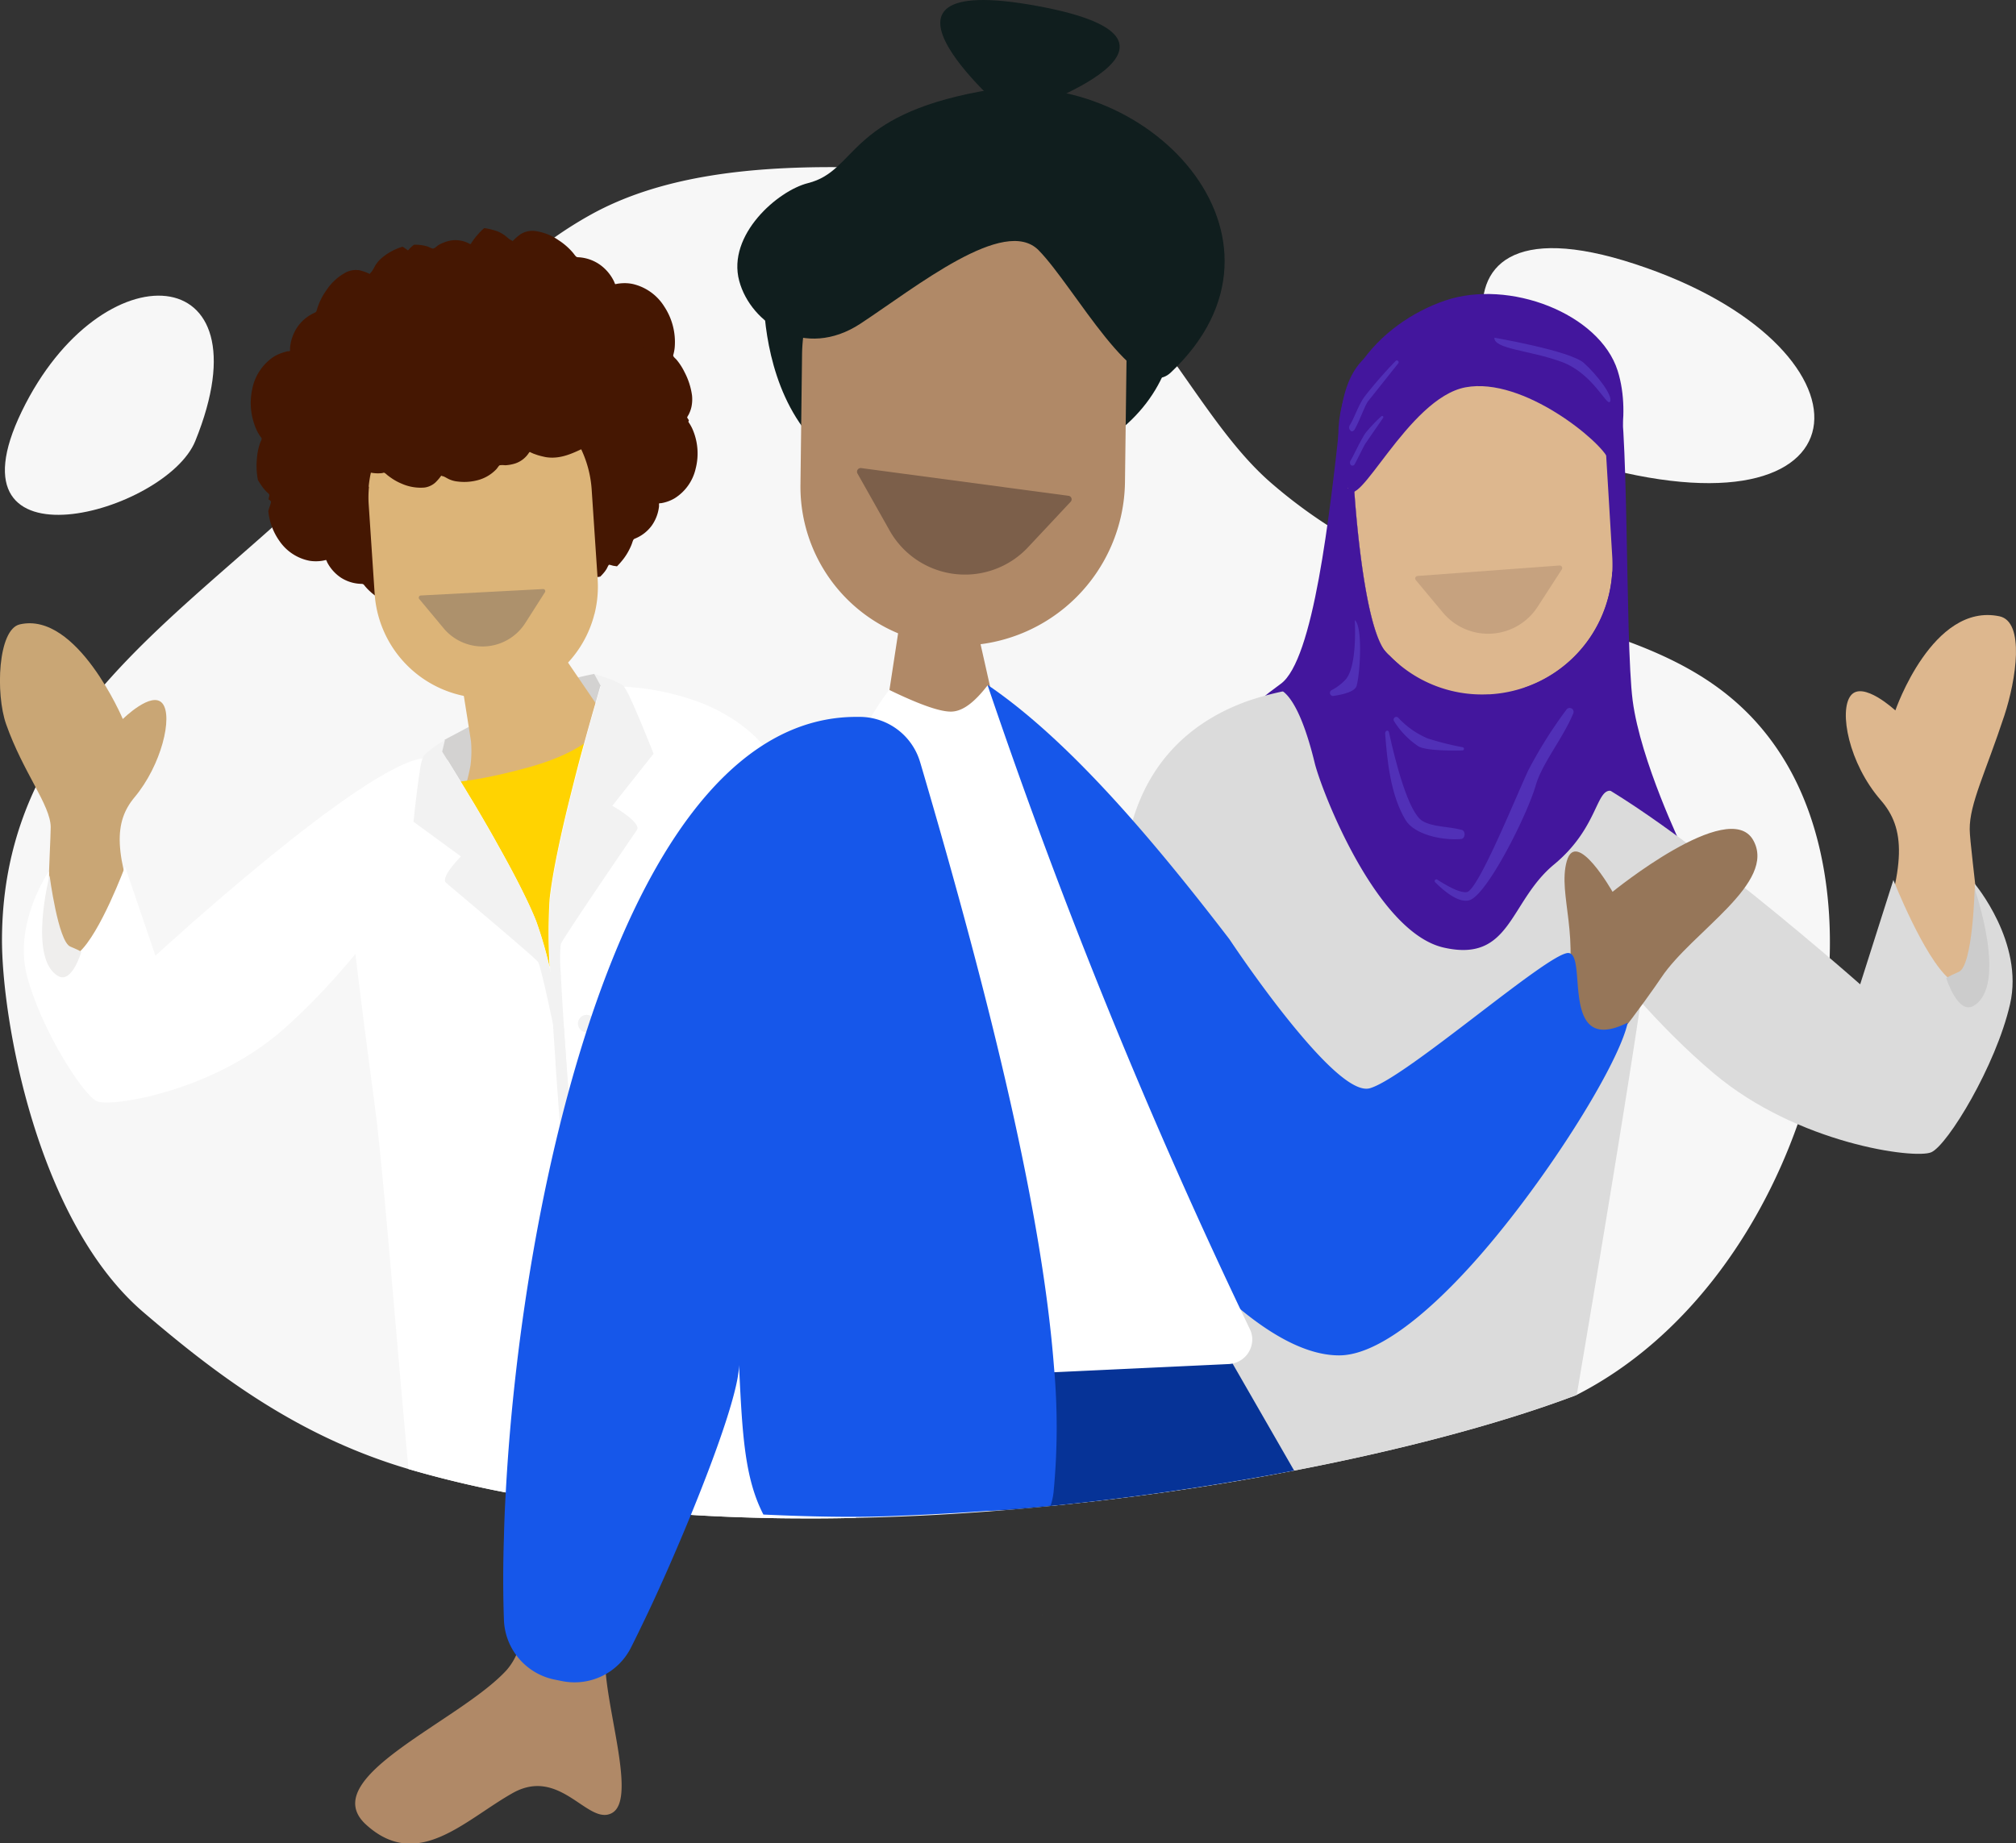 <svg xmlns="http://www.w3.org/2000/svg" viewBox="0 0 406.74 372">
  <rect x="0" y="0" width="406.74" height="372" fill="#333333" stroke="none"/>
  <defs>
    <style>
      .cls-1 {
        fill: #f7f7f7;
      }

      .cls-2 {
        fill: #c9a675;
      }

      .cls-3 {
        fill: #fff;
      }

      .cls-4 {
        fill: #efeeed;
      }

      .cls-5 {
        fill: #451702;
      }

      .cls-16, .cls-5, .cls-7 {
        fill-rule: evenodd;
      }

      .cls-6 {
        fill: #d3d2d1;
      }

      .cls-7 {
        fill: #dcb478;
      }

      .cls-8 {
        fill: #ffd301;
      }

      .cls-9 {
        fill: #f2f2f2;
      }

      .cls-10 {
        fill: #ad916c;
      }

      .cls-11 {
        fill: #43169D;
      }

      .cls-12, .cls-16 {
        fill: #ddb78e;
      }

      .cls-13 {
        fill: #dbdbdb;
      }

      .cls-14 {
        fill: #ccc;
      }

      .cls-15 {
        fill: #606060;
      }

      .cls-17 {
        fill: #c6a27f;
      }

      .cls-18 {
        fill: #5130B7;
      }

      .cls-19 {
        fill: #b08967;
      }

      .cls-20 {
        fill: #063397;
      }

      .cls-21 {
        fill: #101e1e;
      }

      .cls-22 {
        fill: #7c5f4a;
      }

      .cls-23 {
        fill: #967659;
      }

      .cls-24 {
        fill: #1657ea;
      }
    </style>
  </defs>
  <title>welcome-lt_2</title>
  <g id="Layer_2" data-name="Layer 2">
    <g id="Layer_2-2" data-name="Layer 2">
      <path class="cls-1" d="M322.69,94.17c-21.9-5.88-42.77-57.28,7.2-40.88S378.58,109.15,322.69,94.17Z"/>
      <path class="cls-1" d="M318.12,281.49a9.93,9.93,0,0,1-1.22.47c-14.21,5.29-33.61,10.54-55.8,14.81-15.3,3-31.94,5.44-49.1,7.14q-3.65.36-7.32.68c-10.57.91-21.3,1.51-32,1.72-2.59.07-5.18.1-7.76.11-3.31,0-6.61,0-9.9-.08-7-.14-14-.46-20.91-1q-6-.45-11.78-1.1-7.6-.87-15-2.11c-3-.51-6-1.06-8.91-1.67q-8.23-1.73-16-4c-22.27-6.57-38.73-19-53.51-31.67C7.4,246.37.31,205.51.4,189.37c.31-55.32,56-73,84.44-115.38,7.4-11,17.5-19.42,26.93-26a80.74,80.74,0,0,1,7.46-4.69c13.61-7.54,31-9.67,49.65-9.57,56.52.31,65.47,44.53,87.52,63.68,38,33,81.76,21.76,103,55C382.4,188.37,363.4,258.37,318.12,281.49Z"/>
      <path class="cls-1" d="M39.4,89c-5.88,14.51-51,27-35-6S54.4,52,39.4,89Z"/>
    </g>
    <g id="Layer_1-2" data-name="Layer 1">
      <g>
        <path class="cls-2" d="M10.23,166.91c0,3.35-1.53,28,.36,27.77,2.07-.26,19-5.11,18.23-7.18-6-15.36-5.83-21.62-1.68-26.6,5.43-6.49,7.79-16.3,5.64-18.94s-8,3.14-8,3.14S15.57,123.35,4,126c-4.44,1-4.92,14-2.77,20.13C4.68,155.92,10.18,162.44,10.23,166.91Z"/>
        <path class="cls-3" d="M85.5,153c-12.33,1.31-54.14,39.87-54.14,39.87l-6.13-18s-5,13.51-9.31,17.34c-6.07,5.38-6.05-16.38-6.05-16.38s-7.17,10.36-4.45,21,11.35,24.25,14.19,25.43,23.21-1.93,37.45-14.44C75.94,191.23,90,166.41,90,166.41S89,152.6,85.5,153Z"/>
        <path class="cls-4" d="M11.79,197c2.73,1.5,4.61-4.89,4.61-4.89s.22-.07-2.22-1.09S10,176.67,10,176.67,5.62,193.6,11.79,197Z"/>
        <path class="cls-5" d="M139.62,79.8a7.59,7.59,0,0,1-.11,2.28,6.22,6.22,0,0,1-.35,1.11c-.08.18-.16.36-.25.54a2.16,2.16,0,0,0-.18.3c-.09.26-.17.09,0,.38a2.33,2.33,0,0,0,.26.38l-.06.15c-.07.24,0,.24.13.46a8.45,8.45,0,0,1,.63,1.14,12.24,12.24,0,0,1,.67,8,9.56,9.56,0,0,1-4.22,6,7.82,7.82,0,0,1-2.75,1c-.09,0-.35,0-.42.07a2.43,2.43,0,0,0,0,.49,8.28,8.28,0,0,1-1.5,4,7.82,7.82,0,0,1-3.24,2.54c-.25.11-.34.12-.47.34a5.14,5.14,0,0,0-.22.59,9.17,9.17,0,0,1-.49,1.16,11.9,11.9,0,0,1-1.37,2.2,16.92,16.92,0,0,1-1.2,1.36l-.63-.1c-.2,0-.87-.28-1-.2s-.38.7-.5.88-.22.33-.34.49a10,10,0,0,1-.9,1,4.28,4.28,0,0,1-1.85,0,10.68,10.68,0,0,1-1.88-.75c-.06.18-.3.35-.42.5a9.19,9.19,0,0,0-.52.85,5.65,5.65,0,0,1-1.51,1.61,11,11,0,0,1-2.58,1.48,8.4,8.4,0,0,1-3.65-.4,17.68,17.68,0,0,1-1.68-.72c-.29-.14-.57-.3-.85-.46l-.49-.31c-.28-.19-.27-.28-.49,0a5.48,5.48,0,0,1-3.21,2,7.71,7.71,0,0,1-2.3.08,4.4,4.4,0,0,0-1.17-.19c-.24.08-.63.63-.85.81a8.4,8.4,0,0,1-4.06,1.81,10.81,10.81,0,0,1-4.66-.34,5.71,5.71,0,0,1-2-1c-.27-.2-.51-.42-.8-.6s-.44-.17-.57-.32A9.85,9.85,0,0,1,84,121.78a4.14,4.14,0,0,1-2.48.72,10,10,0,0,1-4.79-1.61,11.72,11.72,0,0,1-2.08-1.55,10.7,10.7,0,0,1-.88-.9c-.14-.15-.26-.35-.41-.48s-.29-.13-.57-.14a7.9,7.9,0,0,1-3.93-1.2A8.33,8.33,0,0,1,66,113.45a1.64,1.64,0,0,0-.21-.44c-.08,0-.32.07-.42.09a7,7,0,0,1-1,.14,8.07,8.07,0,0,1-1.9-.07,9.54,9.54,0,0,1-6.09-4,12.41,12.41,0,0,1-2.24-6c0-.13.06-.26.1-.39.11-.45.34-.92.41-1.38s0-.15-.14-.36-.19-.14-.27-.21,0,0-.05-.05c0-.18.06-.36.1-.55s.1-.27,0-.47-.43-.42-.62-.63A11.5,11.5,0,0,1,52,96.77l0-.09a15,15,0,0,1-.16-4.22,12.51,12.51,0,0,1,.58-2.91c.1-.28.26-.57.34-.87s0-.25-.15-.48A9.66,9.66,0,0,1,51.88,87a13.15,13.15,0,0,1-1-8.44,10.2,10.2,0,0,1,4.27-6.52A8,8,0,0,1,57,71.18a9.82,9.82,0,0,1,1.06-.3c.1,0,.38,0,.45-.08a2.94,2.94,0,0,0,0-.52A8.9,8.9,0,0,1,60,66a8.33,8.33,0,0,1,3.35-2.83c.26-.13.36-.14.49-.38a4.47,4.47,0,0,0,.2-.65,13.24,13.24,0,0,1,.48-1.24,12.29,12.29,0,0,1,1.38-2.39,10.78,10.78,0,0,1,4-3.6,4.57,4.57,0,0,1,2.73-.35,11.14,11.14,0,0,1,2,.73c.06-.2.3-.39.42-.56a10.28,10.28,0,0,0,.53-.91A6.14,6.14,0,0,1,77.09,52a11.64,11.64,0,0,1,4.13-2.21l.27.16.52.36c.28.21.27.3.51,0a6.59,6.59,0,0,1,1-.92,8.52,8.52,0,0,1,2.7.34c.29.09.91.46,1.19.43s.81-.54,1-.67a7.92,7.92,0,0,1,2.27-.9,5.85,5.85,0,0,1,4,.58c.32.17.28.08.47-.22l.35-.51q.3-.42.63-.81c.43-.49.88-1,1.35-1.41l.22-.19a12.88,12.88,0,0,1,2.23.51,6.22,6.22,0,0,1,2.08,1.1c.27.22.53.46.82.66s.47.2.59.37a10.93,10.93,0,0,1,1.63-1.42,4.55,4.55,0,0,1,2.67-.66,10.81,10.81,0,0,1,5,1.9,13.15,13.15,0,0,1,2.15,1.73q.47.46.9,1a5.3,5.3,0,0,0,.42.52c.21.18.31.16.6.18A8.34,8.34,0,0,1,121,53.39a8.86,8.86,0,0,1,2.91,3.47,2.67,2.67,0,0,0,.21.48c.09,0,.35-.06.45-.08a9.81,9.81,0,0,1,1.09-.11,8.11,8.11,0,0,1,2,.16A10.2,10.2,0,0,1,134,61.83a13,13,0,0,1,2.13,8.23,8,8,0,0,1-.24,1.37c-.07.27-.11.29,0,.5s.44.46.63.69a12.36,12.36,0,0,1,1.6,2.5A14.22,14.22,0,0,1,139.62,79.8Z"/>
        <path class="cls-6" d="M89.71,149.28s14.24-7.6,18.75-9.79A55.19,55.19,0,0,1,119.89,136l7.61,9-17.14,30.8L95.5,177.73,88,153.05Z"/>
        <path class="cls-7" d="M90.47,166.74l8.82,4.58,14.87-8.1,8.38-17.86-14.82-21.75c2.58,10.42-4.91,6.89-15,11.42,0,0,2.33,14.59,2.31,14.6a23.06,23.06,0,0,1-.11,4.89A39.16,39.16,0,0,1,90.47,166.74Z"/>
        <g>
          <path class="cls-8" d="M128,141.19s-10,33.18-13.06,50.42c-.62,3.47-3.43,8-4.5,5.65-5.27-11.58-20.87-32.85-25.9-39.59,2.46.55,8.48.93,22.1-2.82C124.73,149.87,123.16,141.33,128,141.19Z"/>
          <path class="cls-3" d="M172.44,301.51s0-.08,0-.14A.76.76,0,0,1,172.44,301.51Z"/>
          <path class="cls-3" d="M172.68,306.31c-2.59.07-5.18.1-7.76.11-3.31,0-6.61,0-9.9-.08-7-.14-14-.46-20.91-1q-6-.45-11.78-1.1-7.6-.87-15-2.11c-3-.51-6-1.06-8.91-1.67q-8.23-1.73-16-4c-2.27-23.82-5-59.65-6.78-73.16-1.55-11.6-2.93-22.31-3.94-30.86-1.26-10.53-2-17.78-1.74-19.35.46-3.42,4.34-8,8.49-12,2.17-2.08,4.41-4,6.29-5.56.83-.68,1.58-1.29,2.23-1.79l1-.79h0l1.28-.95c-.06.15-.31,1,1.06,1.41h0l1.6,2.6.49.8.52.85c.25.42.52.87.81,1.33h0l.93,1.55,1,1.63.22.37c.84,1.42,1.72,2.93,2.61,4.47.67,1.17,1.35,2.36,2,3.56l.85,1.52.83,1.51.27.5c.46.85.91,1.68,1.34,2.51.23.43.45.85.66,1.27,1.52,2.95,2.83,5.7,3.74,8a80.65,80.65,0,0,1,2.7,9.26,114,114,0,0,1,0-13.64c.29-2.74.87-6.1,1.63-9.74h0c.67-3.29,1.49-6.81,2.35-10.28a0,0,0,0,1,0,0c1-4,2-8,3-11.5.88-3.2,1.67-6,2.26-8h0c.63-2.19,1-3.5,1-3.5h.7c.84,0,2.2,0,3.92.09a51.27,51.27,0,0,1,15.65,3.25c8,3.14,16,9.23,19.21,21,3.65,13.36,6.69,50.76,8.76,83.36C170.35,259.92,171.81,288.72,172.68,306.31Z"/>
          <path class="cls-9" d="M128.49,167.51c-.77,1.13-8.08,11.81-12.35,18.27-1.59,2.4-2.76,4.22-3,4.75a30.68,30.68,0,0,0,0,5.74c.13,3,.37,6.93.67,11.42.14,2.2.31,4.54.48,6.95s.35,4.88.54,7.38c0,.13,0,.26,0,.39.25,3.45.66,8.8,1.15,15.25.62,8.2,1.39,18.18,2.17,28.26.58,7.65,1.18,15.36,1.72,22.4l-2.06-.46c-.53-6.56-1.12-13.8-1.72-21.22-.79-9.86-1.6-20-2.33-29.37-.66-8.56-1.25-16.41-1.69-22.66,0-.17,0-.33,0-.49-.22-3.1-.4-5.78-.53-8-.18-2.89-.33-5.67-.45-8.28,0-.93-.08-1.83-.11-2.71a112.35,112.35,0,0,1,0-13.64c.29-2.74.88-6.11,1.63-9.75.68-3.29,1.49-6.81,2.35-10.28,1-4,2.05-8,3-11.53.87-3.21,1.66-6,2.25-8,.63-2.19,1-3.5,1-3.5L119.89,136s4.73,1.35,5.88,2.42l.1.1a17,17,0,0,1,1.46,2.75l.41.89h0c1.82,4.07,4.12,9.94,4.12,9.94l-8.32,10.51S129.54,166,128.49,167.51Z"/>
          <path class="cls-9" d="M128,234.28c.82.59,15.29,15.06,22.53,14.69,1.82-.09-1.21-2.93-1.21-2.93l-16.78-10.47Z"/>
          <path class="cls-9" d="M113.8,207.69c.29,4.51.66,9.56,1,14.72-1.17-5.81-2.33-11.5-3.33-16.24-1.45-6.83-2.59-11.69-2.94-12.09-1.3-1.44-17.27-14.86-18.53-15.92s3-5.33,3-5.33l-9.57-7s.65-6.4,1.28-10.28a12.28,12.28,0,0,1,.65-2.8c.72-1.18,4.42-3.45,4.42-3.45l-.57,2.38s.4.63,1.08,1.74h0c3.44,5.54,14.12,23,17.87,32.46a83.2,83.2,0,0,1,2.69,9.26C111.85,198.82,112.82,203.1,113.8,207.69Z"/>
          <circle class="cls-9" cx="118.36" cy="206.56" r="1.76"/>
          <circle class="cls-9" cx="118.25" cy="215.53" r="1.76"/>
          <circle class="cls-9" cx="118.15" cy="224.5" r="1.76"/>
          <circle class="cls-9" cx="118.55" cy="233.82" r="1.76"/>
          <circle class="cls-9" cx="119.31" cy="242.63" r="1.76"/>
          <circle class="cls-9" cx="119.72" cy="251.95" r="1.76"/>
        </g>
        <path class="cls-7" d="M74.45,98.21a21,21,0,0,0-.06,3.64l1.2,18a22.58,22.58,0,0,0,24,21l.26,0a22.53,22.53,0,0,0,20-16.63c0-.11.06-.22.1-.34a22.81,22.81,0,0,0,.63-7l-1.2-18a22.57,22.57,0,0,0-45-.64Z"/>
        <path class="cls-5" d="M135.71,71.29a5,5,0,0,1-1.55,2.32,5.23,5.23,0,0,1-1.22.74c-.16.07-.22,0-.24.19a1.23,1.23,0,0,0,.1.41,6.44,6.44,0,0,1,.15,1,7.67,7.67,0,0,1-.47,3.35,9.53,9.53,0,0,1-3.95,4.91,8.52,8.52,0,0,1-3.29,1.08,13.55,13.55,0,0,1-1.8.08c-.19,0-.83-.13-1,0s-.28.66-.36.83a10.09,10.09,0,0,1-4.83,4.47c-2.3,1.09-4.55,2-7.14,1.58-.55-.11-1.08-.24-1.62-.4l-.83-.29-.48-.21c-.27-.13-.28-.21-.45,0A5.26,5.26,0,0,1,104,93.51a7.86,7.86,0,0,1-2.09.38,4.43,4.43,0,0,0-1.09,0c-.21.1-.51.64-.7.82a8,8,0,0,1-3.51,2.13,10.6,10.6,0,0,1-4.3.33,5.39,5.39,0,0,1-1.93-.57c-.27-.14-.52-.3-.8-.42s-.42-.08-.55-.2a9.66,9.66,0,0,1-1.21,1.41,4.11,4.11,0,0,1-2.19,1,9.43,9.43,0,0,1-4.56-.77A10.76,10.76,0,0,1,79,96.5c-.31-.21-.61-.43-.91-.67a3.73,3.73,0,0,0-.43-.36c-.2-.12-.28-.08-.53,0a7.47,7.47,0,0,1-3.74-.52,7.26,7.26,0,0,1-3-2.39c0-.07-.18-.34-.24-.36s-.29.1-.37.14c-.31.1-.61.19-.93.26a7.89,7.89,0,0,1-1.75.19,8.74,8.74,0,0,1-6-2.71,10.3,10.3,0,0,1-2.92-6.41,6.31,6.31,0,0,1,0-1.15c0-.24.06-.26-.1-.41s-.44-.31-.63-.47l-.18-.15C70,76.27,85.45,73.82,92.56,72.7,105,70.72,122.34,68,135.71,71.29Z"/>
        <path class="cls-10" d="M109.93,119.54l-3.88,6.08a10.23,10.23,0,0,1-16.46,1.27l-5-6a.44.44,0,0,1,.31-.72l24.71-1.3A.42.42,0,0,1,109.93,119.54Z"/>
      </g>
      <path class="cls-11" d="M297.37,69.06c-8.09.67-24.68-5.39-26.9,14.85S265,133.22,258.4,138s-8,7-8,7l89,26s-8.42-17.45-10-29.63-.67-60.32-3.25-64.1S297.37,69.06,297.37,69.06Z"/>
      <path class="cls-12" d="M397.4,167.37c0,3.9,4.28,33.19,2.08,32.95-2.41-.26-22.24-5.49-21.35-7.92,6.6-18,6.26-25.25,1.32-30.93-6.45-7.42-8.48-18-6.05-21.1s9,3,9,3,7.5-21.83,21-19c5.18,1.09,3.36,12.83,1,20C400.64,155.8,397.35,162.18,397.4,167.37Z"/>
      <path class="cls-13" d="M311.47,153.64c14.35,1.23,63.83,45,63.83,45l6.7-21.06s6.14,15.58,11.23,19.92c7.18,6.11,5.17-19.16,5.17-19.16s10,11.86,7.14,24.31-12.61,28.44-15.89,29.88-27-1.7-43.84-15.89c-22.32-18.81-39.23-47.31-39.23-47.31S307.37,153.29,311.47,153.64Z"/>
      <path class="cls-14" d="M398.14,203c-3.13,1.79-5.47-5.57-5.47-5.57s-.26-.09,2.55-1.32,3.18-16.75,3.18-16.75S405.22,199,398.14,203Z"/>
      <path class="cls-15" d="M313.29,148.37s-17.52-6.67-23-8.54-13.68-2.35-13.68-2.35L269.12,149l24.26,33h17.4l5-29.54Z"/>
      <path class="cls-7" d="M315,168.61l-9.49,6.57L287.16,168l-12.28-19.37,13.9-27.23c-1.44,12.38,6.67,7.21,19,11,0,0-.55,17.16-.54,17.17a27.64,27.64,0,0,0,.85,5.62A45.46,45.46,0,0,0,315,168.61Z"/>
      <path class="cls-3" d="M210.28,326a.71.71,0,0,0,0-.16C210.29,325.88,210.28,325.93,210.28,326Z"/>
      <path class="cls-13" d="M325.3,238.48c-2.26,13.79-4.74,28.65-7.18,43l-1.22.47c-14.21,5.29-33.61,10.54-55.8,14.81-15.3,3-31.94,5.44-49.1,7.14.94-11.66,2.33-28.36,3.61-42.11,3.52-37.79,8.32-81.12,13-96.51,4.15-13.59,13.65-20.39,23-23.77a59.63,59.63,0,0,1,18.28-3.23c2,0,3.59,0,4.57,0,.35,0,.62,0,.81,0,0,0,.41,1.54,1.07,4.11.58,2.28,30.7,14.47,34,14.47.14,0,.24,0,.27-.08,1.78-.51,1.27-1.61,1.27-1.61s.55.42,1.47,1.18,2.2,1.81,3.67,3.11c2.13,1.85,4.67,4.18,7.12,6.67,4.69,4.78,9,10.19,9.45,14.18C334,183.68,330.2,208.52,325.3,238.48Z"/>
      <path class="cls-16" d="M325.28,115.61a26.25,26.25,0,0,1-24.65,24.55h-.3a26,26,0,0,1-19.93-7.78,17.54,17.54,0,0,1-1.24-1.35h0c-4.37-6.65-5.93-32.22-5.93-32.22l-1.34-.17-.24-4a26.23,26.23,0,0,1,51.78-7.31,24.91,24.91,0,0,1,.6,4.18l1.26,21A28.47,28.47,0,0,1,325.28,115.61Z"/>
      <path class="cls-16" d="M279.15,131a25.86,25.86,0,0,1-4.33-7.1c-.07-.12-.11-.24-.17-.37a26.36,26.36,0,0,1-1.76-8l-1-16.9,1.34.17S274.78,124.37,279.15,131Z"/>
      <path class="cls-17" d="M285.64,117.05l5.37,6.44a11.88,11.88,0,0,0,19.15-.94l4.95-7.65a.51.51,0,0,0-.46-.78L286,116.23A.5.5,0,0,0,285.64,117.05Z"/>
      <path class="cls-11" d="M271.9,98.53C273.81,104,284,80.35,295.68,78.16s27.58,11.12,28.79,14.5,4.93-8.29,1.9-17.85c-3.66-11.54-21.91-18.56-34.83-14.15S264.9,78.48,271.9,98.53Z"/>
      <path class="cls-11" d="M325.25,159.62c-3.31-.76-2.64,7.33-11.72,14.84s-8.65,19.87-22.27,16.76-24.62-31.63-26-37.21c-3.75-15.46-7.6-15.06-7.86-15,.31-.06,12.51-2.41,14-8s.05-32.42.05-32.42l.43,0,1.34.17s1.56,25.57,5.93,32.22h0a5.48,5.48,0,0,0,.67.84,6.91,6.91,0,0,0,.57.51,26,26,0,0,0,19.93,7.78h.3a26.25,26.25,0,0,0,24.65-24.55c.29-.79.45-1.15.45-1.15s-.7,21.53-.92,25.25C324.37,147.17,327.11,160,325.25,159.62Z"/>
      <path class="cls-11" d="M257.4,139h0Z"/>
      <path class="cls-18" d="M301.5,68.15s15.33,2.64,18.06,5.1,5.93,6.68,5.28,7.79S321.43,75.33,315,73,301.42,70.45,301.5,68.15Z"/>
      <path class="cls-18" d="M273.33,125.15s.6,9.24-1.86,12a10.43,10.43,0,0,1-2.82,2.13.62.62,0,0,0,.39,1.16c2.13-.32,4.3-.9,4.65-2C274.4,136.15,275,126.4,273.33,125.15Z"/>
      <path class="cls-18" d="M317.4,144a.79.79,0,0,0-1.37-.78,89.49,89.49,0,0,0-7.68,12.22c-2.45,5.2-10.07,24.14-12.39,24.58-1.37.25-4-1.24-6-2.52a.34.34,0,0,0-.42.52c1.87,1.88,4.69,4.2,6.85,3.67,3.51-.86,11.71-17.11,13.48-23.28C311.16,154,315.33,149,317.4,144Z"/>
      <path class="cls-18" d="M281.24,145.5a.55.55,0,0,1,.86-.67A17.33,17.33,0,0,0,288,149a56.48,56.48,0,0,0,7.11,1.79.33.33,0,0,1-.05.65c-3.07.06-7.48,0-8.89-.83A16.68,16.68,0,0,1,281.24,145.5Z"/>
      <path class="cls-18" d="M279.46,148c0-.6.66-.78.78-.2,1.28,5.92,3.93,16.26,6.79,17.9,2.14,1.23,5.15,1.05,7.88,1.77.86.22.74,1.78-.13,1.85-3.92.31-9.4-.91-11.19-3.82C280.52,160.45,279.85,153.3,279.46,148Z"/>
      <path class="cls-18" d="M272.43,93.69a.49.49,0,0,0,.88,0c.66-1.22,1.57-3.14,2.13-4.12l3.61-5.24a.24.24,0,0,0-.38-.3,30.1,30.1,0,0,0-3.09,3.25c-.89,1.17-2.53,4.78-3.1,5.67a.75.75,0,0,0-.05.7Z"/>
      <path class="cls-18" d="M272.31,86.66c.24.54.72.47,1,0,1-1.76,1.8-4.19,2.63-5.59l6.17-7.75a.36.36,0,0,0-.57-.44,90.47,90.47,0,0,0-6.11,7c-1.31,1.69-2.22,4.55-3.05,5.83a1,1,0,0,0-.08,1Z"/>
      <g>
        <path class="cls-19" d="M200,150.36c-1.94,1.95-3.88,3-5.83,3.07-2.18.1-6.37-.89-12.54-3-2.06-.68-3.36-3.23-3-5.81l4.59-30.07c.49-3.22,2.69-5.56,5.33-5.68s5,2,5.7,5.2l7,31.12A5.65,5.65,0,0,1,200,150.36Z"/>
        <path class="cls-20" d="M261.1,296.77a547,547,0,0,1-56.42,7.82c-13.13,1.13-26-1.64-39.28-1.59l-3.26-23.71-.16-1.6,47.46-4.79,35.85-3.62,3.39,5.89Z"/>
        <path class="cls-21" d="M154.07,56.68s-3.19,48.83,44.27,41.06,38.2-41.06,38.2-41.06Z"/>
        <path class="cls-19" d="M193.82,130.28a32.06,32.06,0,0,1-32.32-32.6l.32-26.21A33.46,33.46,0,0,1,195,38.53a32.07,32.07,0,0,1,32.3,32.61l-.33,26.21A33.42,33.42,0,0,1,193.82,130.28Z"/>
        <path class="cls-22" d="M216,101.27l-8.43,9a17.44,17.44,0,0,1-28-3.06L173,95.55a.74.74,0,0,1,.75-1.09l41.81,5.59A.72.72,0,0,1,216,101.27Z"/>
        <path class="cls-21" d="M197.81,18.45c-27,5-24.89,16-34.78,18.5-6.12,1.52-16.37,10.47-13.89,19.73,2.31,8.63,13.26,16,24.47,8.63s29.06-21.83,35.95-14.8c7.26,7.4,19.77,31.16,26.65,24.67C265,48.05,231.16,12.29,197.81,18.45Z"/>
        <path class="cls-21" d="M203.88,23.38s45.8-14.79,5.31-22.19S203.88,23.38,203.88,23.38Z"/>
        <path class="cls-23" d="M353.7,169.51c-4.93-8.63-28.36,10.46-28.36,10.46S318,167,316.1,173.8s3.07,15.41-.64,29c0,0-4.25,17.49.11,16.89s17.55-19.33,19.61-22.42C341.36,188,358.62,178.14,353.7,169.51Z"/>
        <path class="cls-24" d="M328.4,206.37c-1.88,8.78-17.42,33.4-31.74,49.15-9.34,10.28-19.12,18-26.49,18-14.14,0-30.68-19.07-37.84-28.29-1.2-1.7-2.37-3.43-3.51-5.16-16.89-25.57-27.29-53.66-28.15-72.07l-1.4-29.77c15.65,10.63,32,29.5,48.07,50.39l.72.94a0,0,0,0,0,0,0c2,3,8,11.75,14.19,19.08l.05.06c5.46,6.47,11,11.79,14.08,10.91,7.25-2.07,35.87-27.29,40-27.29S314.4,213.37,328.4,206.37Z"/>
        <path class="cls-3" d="M252.65,270.07a5,5,0,0,1-4.73,5.2l-96,4.5a4.15,4.15,0,0,1-.7,0,5,5,0,0,1-4.5-4.71,5.51,5.51,0,0,1,0-.7q9.87-105,32.68-135.14c6.18,3,10.4,4.48,12.64,4.38s4.57-1.87,7.22-5.31a1162.34,1162.34,0,0,0,52.89,129.9A4.85,4.85,0,0,1,252.65,270.07Z"/>
        <path class="cls-19" d="M123.49,365.86c-4.84,2.71-10.39-9.47-20.08-4s-19.16,15.82-29.55,6.36S92.78,347.4,102.24,337a12.66,12.66,0,0,0,1.91-3c1.58-6,4.52-6.71,7.71-6.07l1.59.32c3.09.62,7.28,2.75,8.78,9.57C123.18,347.89,128.07,363.29,123.49,365.86Z"/>
        <path class="cls-24" d="M212.56,301.14a12.7,12.7,0,0,1-.6,2.71c-8.74.82-20.39,1.71-33.56,2.15-6.65.22-15.15.07-24.38-.36-3.82-7.39-4.27-16.37-4.92-30.2,0,4.65-4.21,16.76-9.34,29.36-3.33,8.16-7,16.53-10.26,23.21-.77,1.61-1.51,3.12-2.21,4.5a12.74,12.74,0,0,1-13.84,6.75l-1.59-.32a12.76,12.76,0,0,1-10.19-12.07c-.18-5.08-.2-10.66,0-16.62q.1-4.5.38-9.26c3.39-62.69,24.55-156.47,70.8-156.32h.59a12.73,12.73,0,0,1,12.19,9.1l.08.26c14.66,49.78,24.58,91.25,26.94,121.85A136.59,136.59,0,0,1,212.56,301.14Z"/>
      </g>
    </g>
  </g>
</svg>
